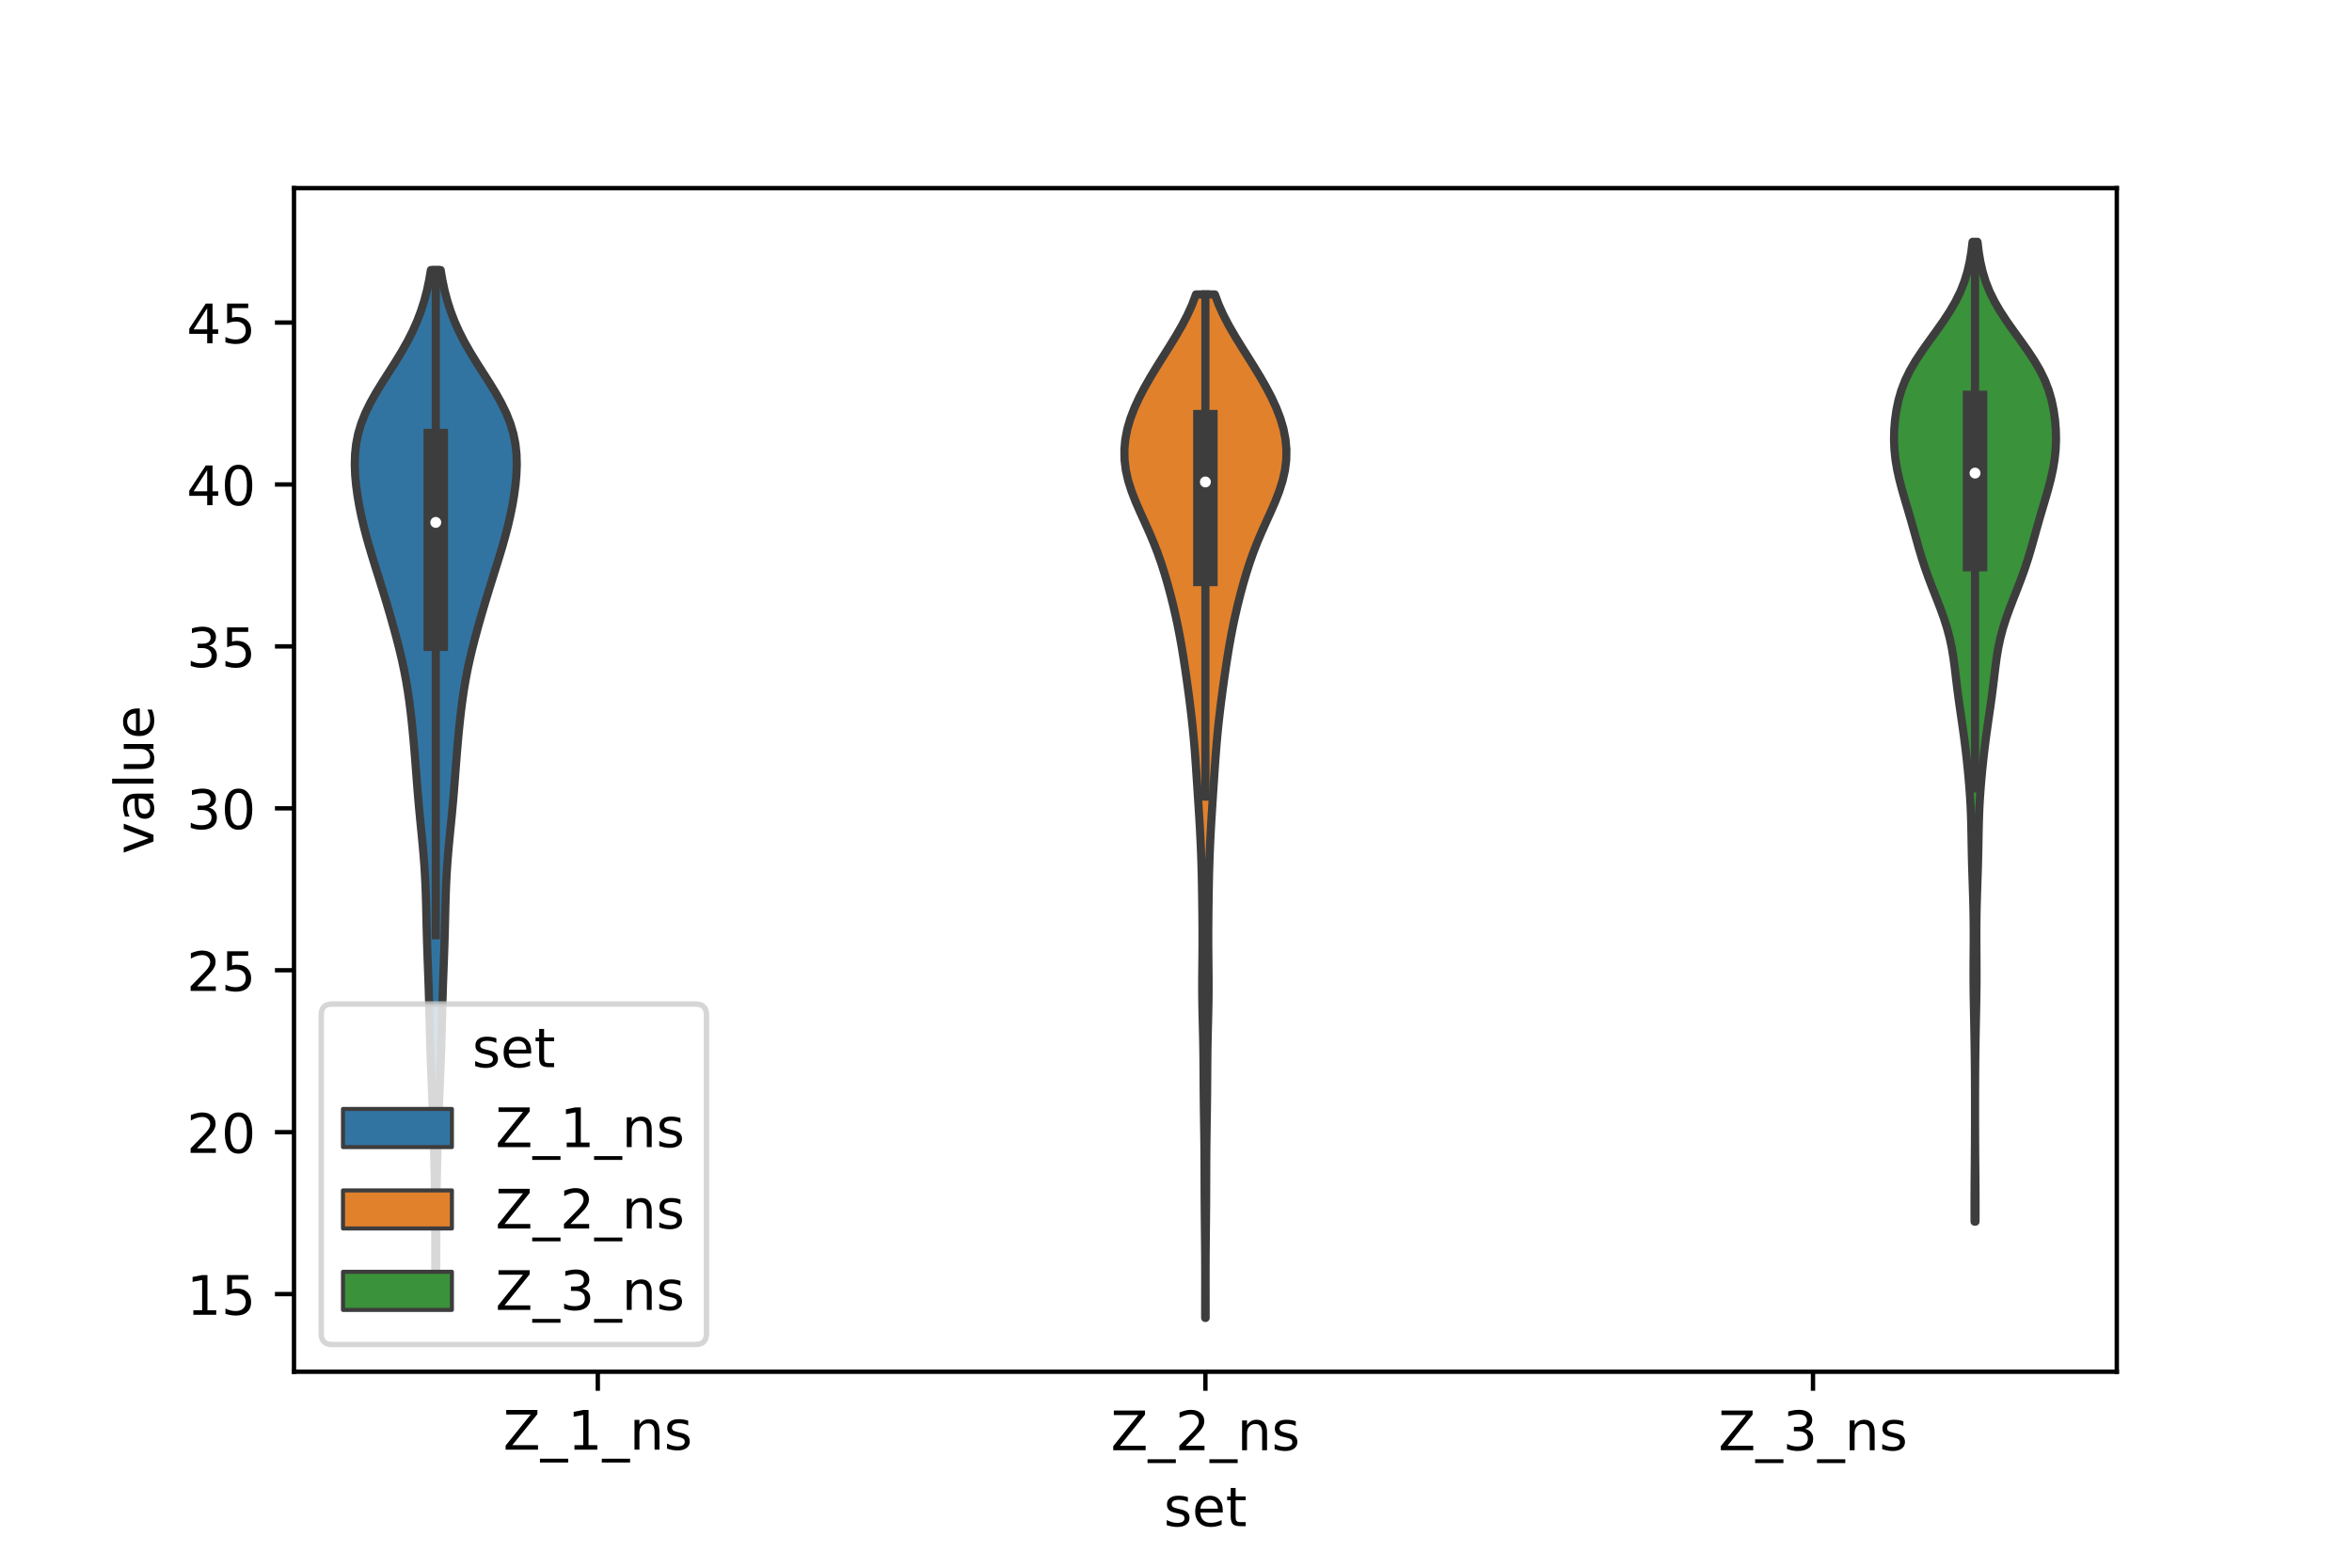 <?xml version="1.0" encoding="utf-8" standalone="no"?>
<!DOCTYPE svg PUBLIC "-//W3C//DTD SVG 1.1//EN"
  "http://www.w3.org/Graphics/SVG/1.1/DTD/svg11.dtd">
<!-- Created with matplotlib (https://matplotlib.org/) -->
<svg height="288pt" version="1.1" viewBox="0 0 432 288" width="432pt" xmlns="http://www.w3.org/2000/svg" xmlns:xlink="http://www.w3.org/1999/xlink">
 <defs>
  <style type="text/css">*{stroke-linecap:butt;stroke-linejoin:round;}</style>
 </defs>
 <g id="figure_1">
  <g id="patch_1">
   <path d="M 0 288 
L 432 288 
L 432 0 
L 0 0 
z
" style="fill:#ffffff;"/>
  </g>
  <g id="axes_1">
   <g id="patch_2">
    <path d="M 54 252 
L 388.8 252 
L 388.8 34.56 
L 54 34.56 
z
" style="fill:#ffffff;"/>
   </g>
   <g id="PolyCollection_1">
    <defs>
     <path d="M 80.117 -52.049 
L 79.963 -52.049 
L 79.956 -53.931 
L 79.951 -55.813 
L 79.949 -57.696 
L 79.947 -59.578 
L 79.944 -61.46 
L 79.939 -63.342 
L 79.929 -65.224 
L 79.913 -67.107 
L 79.89 -68.989 
L 79.86 -70.871 
L 79.822 -72.753 
L 79.778 -74.636 
L 79.729 -76.518 
L 79.676 -78.4 
L 79.618 -80.282 
L 79.555 -82.165 
L 79.488 -84.047 
L 79.415 -85.929 
L 79.338 -87.811 
L 79.259 -89.694 
L 79.181 -91.576 
L 79.108 -93.458 
L 79.043 -95.34 
L 78.986 -97.222 
L 78.937 -99.105 
L 78.891 -100.987 
L 78.843 -102.869 
L 78.791 -104.751 
L 78.731 -106.634 
L 78.664 -108.516 
L 78.594 -110.398 
L 78.525 -112.28 
L 78.46 -114.163 
L 78.404 -116.045 
L 78.355 -117.927 
L 78.311 -119.809 
L 78.266 -121.691 
L 78.212 -123.574 
L 78.141 -125.456 
L 78.048 -127.338 
L 77.928 -129.22 
L 77.781 -131.103 
L 77.613 -132.985 
L 77.431 -134.867 
L 77.243 -136.749 
L 77.06 -138.632 
L 76.888 -140.514 
L 76.727 -142.396 
L 76.577 -144.278 
L 76.432 -146.16 
L 76.287 -148.043 
L 76.136 -149.925 
L 75.975 -151.807 
L 75.8 -153.689 
L 75.608 -155.572 
L 75.395 -157.454 
L 75.154 -159.336 
L 74.878 -161.218 
L 74.562 -163.101 
L 74.202 -164.983 
L 73.796 -166.865 
L 73.351 -168.747 
L 72.87 -170.629 
L 72.362 -172.512 
L 71.832 -174.394 
L 71.285 -176.276 
L 70.722 -178.158 
L 70.146 -180.041 
L 69.559 -181.923 
L 68.968 -183.805 
L 68.384 -185.687 
L 67.819 -187.57 
L 67.286 -189.452 
L 66.797 -191.334 
L 66.359 -193.216 
L 65.977 -195.099 
L 65.657 -196.981 
L 65.404 -198.863 
L 65.233 -200.745 
L 65.16 -202.627 
L 65.21 -204.51 
L 65.408 -206.392 
L 65.777 -208.274 
L 66.33 -210.156 
L 67.07 -212.039 
L 67.981 -213.921 
L 69.034 -215.803 
L 70.186 -217.685 
L 71.387 -219.568 
L 72.586 -221.45 
L 73.738 -223.332 
L 74.805 -225.214 
L 75.764 -227.096 
L 76.604 -228.979 
L 77.321 -230.861 
L 77.923 -232.743 
L 78.419 -234.625 
L 78.82 -236.508 
L 79.141 -238.39 
L 80.939 -238.39 
L 80.939 -238.39 
L 81.26 -236.508 
L 81.661 -234.625 
L 82.157 -232.743 
L 82.759 -230.861 
L 83.476 -228.979 
L 84.316 -227.096 
L 85.275 -225.214 
L 86.342 -223.332 
L 87.494 -221.45 
L 88.693 -219.568 
L 89.894 -217.685 
L 91.046 -215.803 
L 92.099 -213.921 
L 93.01 -212.039 
L 93.75 -210.156 
L 94.303 -208.274 
L 94.672 -206.392 
L 94.87 -204.51 
L 94.92 -202.627 
L 94.847 -200.745 
L 94.676 -198.863 
L 94.423 -196.981 
L 94.103 -195.099 
L 93.721 -193.216 
L 93.283 -191.334 
L 92.794 -189.452 
L 92.261 -187.57 
L 91.696 -185.687 
L 91.112 -183.805 
L 90.521 -181.923 
L 89.934 -180.041 
L 89.358 -178.158 
L 88.795 -176.276 
L 88.248 -174.394 
L 87.718 -172.512 
L 87.21 -170.629 
L 86.729 -168.747 
L 86.284 -166.865 
L 85.878 -164.983 
L 85.518 -163.101 
L 85.202 -161.218 
L 84.926 -159.336 
L 84.685 -157.454 
L 84.472 -155.572 
L 84.28 -153.689 
L 84.105 -151.807 
L 83.944 -149.925 
L 83.793 -148.043 
L 83.648 -146.16 
L 83.503 -144.278 
L 83.353 -142.396 
L 83.192 -140.514 
L 83.02 -138.632 
L 82.837 -136.749 
L 82.649 -134.867 
L 82.467 -132.985 
L 82.299 -131.103 
L 82.152 -129.22 
L 82.032 -127.338 
L 81.939 -125.456 
L 81.868 -123.574 
L 81.814 -121.691 
L 81.769 -119.809 
L 81.725 -117.927 
L 81.676 -116.045 
L 81.62 -114.163 
L 81.555 -112.28 
L 81.486 -110.398 
L 81.416 -108.516 
L 81.349 -106.634 
L 81.289 -104.751 
L 81.237 -102.869 
L 81.189 -100.987 
L 81.143 -99.105 
L 81.094 -97.222 
L 81.037 -95.34 
L 80.972 -93.458 
L 80.899 -91.576 
L 80.821 -89.694 
L 80.742 -87.811 
L 80.665 -85.929 
L 80.592 -84.047 
L 80.525 -82.165 
L 80.462 -80.282 
L 80.404 -78.4 
L 80.351 -76.518 
L 80.302 -74.636 
L 80.258 -72.753 
L 80.22 -70.871 
L 80.19 -68.989 
L 80.167 -67.107 
L 80.151 -65.224 
L 80.141 -63.342 
L 80.136 -61.46 
L 80.133 -59.578 
L 80.131 -57.696 
L 80.129 -55.813 
L 80.124 -53.931 
L 80.117 -52.049 
z
" id="mdc72aad3d2" style="stroke:#3d3d3d;stroke-width:1.5;"/>
    </defs>
    <g clip-path="url(#p17011e4e0f)">
     <use style="fill:#3274a1;stroke:#3d3d3d;stroke-width:1.5;" x="0" xlink:href="#mdc72aad3d2" y="288"/>
    </g>
   </g>
   <g id="PolyCollection_2">
    <defs>
     <path d="M 221.442 -45.884 
L 221.358 -45.884 
L 221.358 -47.783 
L 221.361 -49.682 
L 221.364 -51.581 
L 221.366 -53.481 
L 221.363 -55.38 
L 221.356 -57.279 
L 221.342 -59.178 
L 221.324 -61.078 
L 221.304 -62.977 
L 221.285 -64.876 
L 221.269 -66.775 
L 221.259 -68.675 
L 221.252 -70.574 
L 221.248 -72.473 
L 221.241 -74.372 
L 221.229 -76.272 
L 221.21 -78.171 
L 221.185 -80.07 
L 221.156 -81.969 
L 221.127 -83.869 
L 221.103 -85.768 
L 221.084 -87.667 
L 221.071 -89.566 
L 221.059 -91.466 
L 221.044 -93.365 
L 221.021 -95.264 
L 220.987 -97.163 
L 220.943 -99.063 
L 220.896 -100.962 
L 220.854 -102.861 
L 220.825 -104.76 
L 220.814 -106.66 
L 220.819 -108.559 
L 220.836 -110.458 
L 220.855 -112.357 
L 220.868 -114.256 
L 220.871 -116.156 
L 220.863 -118.055 
L 220.846 -119.954 
L 220.824 -121.853 
L 220.797 -123.753 
L 220.764 -125.652 
L 220.723 -127.551 
L 220.669 -129.45 
L 220.602 -131.35 
L 220.52 -133.249 
L 220.424 -135.148 
L 220.318 -137.047 
L 220.202 -138.947 
L 220.08 -140.846 
L 219.956 -142.745 
L 219.83 -144.644 
L 219.702 -146.544 
L 219.569 -148.443 
L 219.426 -150.342 
L 219.265 -152.241 
L 219.084 -154.141 
L 218.88 -156.04 
L 218.657 -157.939 
L 218.417 -159.838 
L 218.163 -161.738 
L 217.899 -163.637 
L 217.622 -165.536 
L 217.329 -167.435 
L 217.015 -169.335 
L 216.674 -171.234 
L 216.301 -173.133 
L 215.893 -175.032 
L 215.449 -176.932 
L 214.971 -178.831 
L 214.456 -180.73 
L 213.901 -182.629 
L 213.295 -184.529 
L 212.626 -186.428 
L 211.888 -188.327 
L 211.083 -190.226 
L 210.232 -192.126 
L 209.371 -194.025 
L 208.547 -195.924 
L 207.812 -197.823 
L 207.213 -199.723 
L 206.785 -201.622 
L 206.55 -203.521 
L 206.52 -205.42 
L 206.694 -207.32 
L 207.067 -209.219 
L 207.626 -211.118 
L 208.353 -213.017 
L 209.226 -214.917 
L 210.218 -216.816 
L 211.304 -218.715 
L 212.455 -220.614 
L 213.643 -222.513 
L 214.838 -224.413 
L 216.002 -226.312 
L 217.098 -228.211 
L 218.09 -230.11 
L 218.95 -232.01 
L 219.661 -233.909 
L 223.139 -233.909 
L 223.139 -233.909 
L 223.85 -232.01 
L 224.71 -230.11 
L 225.702 -228.211 
L 226.798 -226.312 
L 227.962 -224.413 
L 229.157 -222.513 
L 230.345 -220.614 
L 231.496 -218.715 
L 232.582 -216.816 
L 233.574 -214.917 
L 234.447 -213.017 
L 235.174 -211.118 
L 235.733 -209.219 
L 236.106 -207.32 
L 236.28 -205.42 
L 236.25 -203.521 
L 236.015 -201.622 
L 235.587 -199.723 
L 234.988 -197.823 
L 234.253 -195.924 
L 233.429 -194.025 
L 232.568 -192.126 
L 231.717 -190.226 
L 230.912 -188.327 
L 230.174 -186.428 
L 229.505 -184.529 
L 228.899 -182.629 
L 228.344 -180.73 
L 227.829 -178.831 
L 227.351 -176.932 
L 226.907 -175.032 
L 226.499 -173.133 
L 226.126 -171.234 
L 225.785 -169.335 
L 225.471 -167.435 
L 225.178 -165.536 
L 224.901 -163.637 
L 224.637 -161.738 
L 224.383 -159.838 
L 224.143 -157.939 
L 223.92 -156.04 
L 223.716 -154.141 
L 223.535 -152.241 
L 223.374 -150.342 
L 223.231 -148.443 
L 223.098 -146.544 
L 222.97 -144.644 
L 222.844 -142.745 
L 222.72 -140.846 
L 222.598 -138.947 
L 222.482 -137.047 
L 222.376 -135.148 
L 222.28 -133.249 
L 222.198 -131.35 
L 222.131 -129.45 
L 222.077 -127.551 
L 222.036 -125.652 
L 222.003 -123.753 
L 221.976 -121.853 
L 221.954 -119.954 
L 221.937 -118.055 
L 221.929 -116.156 
L 221.932 -114.256 
L 221.945 -112.357 
L 221.964 -110.458 
L 221.981 -108.559 
L 221.986 -106.66 
L 221.975 -104.76 
L 221.946 -102.861 
L 221.904 -100.962 
L 221.857 -99.063 
L 221.813 -97.163 
L 221.779 -95.264 
L 221.756 -93.365 
L 221.741 -91.466 
L 221.729 -89.566 
L 221.716 -87.667 
L 221.697 -85.768 
L 221.673 -83.869 
L 221.644 -81.969 
L 221.615 -80.07 
L 221.59 -78.171 
L 221.571 -76.272 
L 221.559 -74.372 
L 221.552 -72.473 
L 221.548 -70.574 
L 221.541 -68.675 
L 221.531 -66.775 
L 221.515 -64.876 
L 221.496 -62.977 
L 221.476 -61.078 
L 221.458 -59.178 
L 221.444 -57.279 
L 221.437 -55.38 
L 221.434 -53.481 
L 221.436 -51.581 
L 221.439 -49.682 
L 221.442 -47.783 
L 221.442 -45.884 
z
" id="m8edc917bcb" style="stroke:#3d3d3d;stroke-width:1.5;"/>
    </defs>
    <g clip-path="url(#p17011e4e0f)">
     <use style="fill:#e1812c;stroke:#3d3d3d;stroke-width:1.5;" x="0" xlink:href="#m8edc917bcb" y="288"/>
    </g>
   </g>
   <g id="PolyCollection_3">
    <defs>
     <path d="M 362.845 -63.571 
L 362.675 -63.571 
L 362.668 -65.389 
L 362.668 -67.207 
L 362.674 -69.025 
L 362.686 -70.843 
L 362.701 -72.661 
L 362.717 -74.479 
L 362.731 -76.297 
L 362.742 -78.115 
L 362.75 -79.933 
L 362.754 -81.751 
L 362.756 -83.569 
L 362.755 -85.387 
L 362.752 -87.206 
L 362.746 -89.024 
L 362.736 -90.842 
L 362.722 -92.66 
L 362.702 -94.478 
L 362.677 -96.296 
L 362.647 -98.114 
L 362.613 -99.932 
L 362.577 -101.75 
L 362.541 -103.568 
L 362.511 -105.386 
L 362.491 -107.204 
L 362.484 -109.022 
L 362.489 -110.84 
L 362.5 -112.658 
L 362.512 -114.476 
L 362.518 -116.294 
L 362.51 -118.112 
L 362.488 -119.93 
L 362.45 -121.748 
L 362.4 -123.566 
L 362.341 -125.384 
L 362.28 -127.202 
L 362.224 -129.02 
L 362.178 -130.838 
L 362.142 -132.656 
L 362.11 -134.474 
L 362.073 -136.292 
L 362.021 -138.11 
L 361.944 -139.928 
L 361.838 -141.747 
L 361.704 -143.565 
L 361.548 -145.383 
L 361.372 -147.201 
L 361.179 -149.019 
L 360.966 -150.837 
L 360.732 -152.655 
L 360.481 -154.473 
L 360.218 -156.291 
L 359.954 -158.109 
L 359.7 -159.927 
L 359.465 -161.745 
L 359.245 -163.563 
L 359.028 -165.381 
L 358.785 -167.199 
L 358.483 -169.017 
L 358.096 -170.835 
L 357.61 -172.653 
L 357.029 -174.471 
L 356.372 -176.289 
L 355.67 -178.107 
L 354.955 -179.925 
L 354.259 -181.743 
L 353.606 -183.561 
L 353.009 -185.379 
L 352.464 -187.197 
L 351.953 -189.015 
L 351.448 -190.833 
L 350.931 -192.651 
L 350.396 -194.469 
L 349.855 -196.287 
L 349.332 -198.106 
L 348.856 -199.924 
L 348.454 -201.742 
L 348.149 -203.56 
L 347.956 -205.378 
L 347.88 -207.196 
L 347.919 -209.014 
L 348.066 -210.832 
L 348.322 -212.65 
L 348.699 -214.468 
L 349.222 -216.286 
L 349.919 -218.104 
L 350.803 -219.922 
L 351.863 -221.74 
L 353.065 -223.558 
L 354.354 -225.376 
L 355.671 -227.194 
L 356.952 -229.012 
L 358.143 -230.83 
L 359.199 -232.648 
L 360.091 -234.466 
L 360.81 -236.284 
L 361.366 -238.102 
L 361.782 -239.92 
L 362.086 -241.738 
L 362.305 -243.556 
L 363.215 -243.556 
L 363.215 -243.556 
L 363.434 -241.738 
L 363.738 -239.92 
L 364.154 -238.102 
L 364.71 -236.284 
L 365.429 -234.466 
L 366.321 -232.648 
L 367.377 -230.83 
L 368.568 -229.012 
L 369.849 -227.194 
L 371.166 -225.376 
L 372.455 -223.558 
L 373.657 -221.74 
L 374.717 -219.922 
L 375.601 -218.104 
L 376.298 -216.286 
L 376.821 -214.468 
L 377.198 -212.65 
L 377.454 -210.832 
L 377.601 -209.014 
L 377.64 -207.196 
L 377.564 -205.378 
L 377.371 -203.56 
L 377.066 -201.742 
L 376.664 -199.924 
L 376.188 -198.106 
L 375.665 -196.287 
L 375.124 -194.469 
L 374.589 -192.651 
L 374.072 -190.833 
L 373.567 -189.015 
L 373.056 -187.197 
L 372.511 -185.379 
L 371.914 -183.561 
L 371.261 -181.743 
L 370.565 -179.925 
L 369.85 -178.107 
L 369.148 -176.289 
L 368.491 -174.471 
L 367.91 -172.653 
L 367.424 -170.835 
L 367.037 -169.017 
L 366.735 -167.199 
L 366.492 -165.381 
L 366.275 -163.563 
L 366.055 -161.745 
L 365.82 -159.927 
L 365.566 -158.109 
L 365.302 -156.291 
L 365.039 -154.473 
L 364.788 -152.655 
L 364.554 -150.837 
L 364.341 -149.019 
L 364.148 -147.201 
L 363.972 -145.383 
L 363.816 -143.565 
L 363.682 -141.747 
L 363.576 -139.928 
L 363.499 -138.11 
L 363.447 -136.292 
L 363.41 -134.474 
L 363.378 -132.656 
L 363.342 -130.838 
L 363.296 -129.02 
L 363.24 -127.202 
L 363.179 -125.384 
L 363.12 -123.566 
L 363.07 -121.748 
L 363.032 -119.93 
L 363.01 -118.112 
L 363.002 -116.294 
L 363.008 -114.476 
L 363.02 -112.658 
L 363.031 -110.84 
L 363.036 -109.022 
L 363.029 -107.204 
L 363.009 -105.386 
L 362.979 -103.568 
L 362.943 -101.75 
L 362.907 -99.932 
L 362.873 -98.114 
L 362.843 -96.296 
L 362.818 -94.478 
L 362.798 -92.66 
L 362.784 -90.842 
L 362.774 -89.024 
L 362.768 -87.206 
L 362.765 -85.387 
L 362.764 -83.569 
L 362.766 -81.751 
L 362.77 -79.933 
L 362.778 -78.115 
L 362.789 -76.297 
L 362.803 -74.479 
L 362.819 -72.661 
L 362.834 -70.843 
L 362.846 -69.025 
L 362.852 -67.207 
L 362.852 -65.389 
L 362.845 -63.571 
z
" id="mbee145ab17" style="stroke:#3d3d3d;stroke-width:1.5;"/>
    </defs>
    <g clip-path="url(#p17011e4e0f)">
     <use style="fill:#3a923a;stroke:#3d3d3d;stroke-width:1.5;" x="0" xlink:href="#mbee145ab17" y="288"/>
    </g>
   </g>
   <g id="patch_3">
    <path clip-path="url(#p17011e4e0f)" d="M 109.8 326.98 
L 109.8 326.98 
L 109.8 326.98 
L 109.8 326.98 
z
" style="fill:#3274a1;stroke:#3d3d3d;stroke-linejoin:miter;stroke-width:0.75;"/>
   </g>
   <g id="patch_4">
    <path clip-path="url(#p17011e4e0f)" d="M 109.8 326.98 
L 109.8 326.98 
L 109.8 326.98 
L 109.8 326.98 
z
" style="fill:#e1812c;stroke:#3d3d3d;stroke-linejoin:miter;stroke-width:0.75;"/>
   </g>
   <g id="patch_5">
    <path clip-path="url(#p17011e4e0f)" d="M 109.8 326.98 
L 109.8 326.98 
L 109.8 326.98 
L 109.8 326.98 
z
" style="fill:#3a923a;stroke:#3d3d3d;stroke-linejoin:miter;stroke-width:0.75;"/>
   </g>
   <g id="matplotlib.axis_1">
    <g id="xtick_1">
     <g id="line2d_1">
      <defs>
       <path d="M 0 0 
L 0 3.5 
" id="m1956c084e3" style="stroke:#000000;stroke-width:0.8;"/>
      </defs>
      <g>
       <use style="stroke:#000000;stroke-width:0.8;" x="109.8" xlink:href="#m1956c084e3" y="252"/>
      </g>
     </g>
     <g id="text_1">
      <!-- Z_1_ns -->
      <g transform="translate(92.42 266.32)scale(0.1 -0.1)">
       <defs>
        <path d="M 5.609 72.906 
L 62.891 72.906 
L 62.891 65.375 
L 16.797 8.297 
L 64.016 8.297 
L 64.016 0 
L 4.5 0 
L 4.5 7.516 
L 50.594 64.594 
L 5.609 64.594 
z
" id="DejaVuSans-90"/>
        <path d="M 50.984 -16.609 
L 50.984 -23.578 
L -0.984 -23.578 
L -0.984 -16.609 
z
" id="DejaVuSans-95"/>
        <path d="M 12.406 8.297 
L 28.516 8.297 
L 28.516 63.922 
L 10.984 60.406 
L 10.984 69.391 
L 28.422 72.906 
L 38.281 72.906 
L 38.281 8.297 
L 54.391 8.297 
L 54.391 0 
L 12.406 0 
z
" id="DejaVuSans-49"/>
        <path d="M 54.891 33.016 
L 54.891 0 
L 45.906 0 
L 45.906 32.719 
Q 45.906 40.484 42.875 44.328 
Q 39.844 48.188 33.797 48.188 
Q 26.516 48.188 22.312 43.547 
Q 18.109 38.922 18.109 30.906 
L 18.109 0 
L 9.078 0 
L 9.078 54.688 
L 18.109 54.688 
L 18.109 46.188 
Q 21.344 51.125 25.703 53.562 
Q 30.078 56 35.797 56 
Q 45.219 56 50.047 50.172 
Q 54.891 44.344 54.891 33.016 
z
" id="DejaVuSans-110"/>
        <path d="M 44.281 53.078 
L 44.281 44.578 
Q 40.484 46.531 36.375 47.5 
Q 32.281 48.484 27.875 48.484 
Q 21.188 48.484 17.844 46.438 
Q 14.5 44.391 14.5 40.281 
Q 14.5 37.156 16.891 35.375 
Q 19.281 33.594 26.516 31.984 
L 29.594 31.297 
Q 39.156 29.25 43.188 25.516 
Q 47.219 21.781 47.219 15.094 
Q 47.219 7.469 41.188 3.016 
Q 35.156 -1.422 24.609 -1.422 
Q 20.219 -1.422 15.453 -0.562 
Q 10.688 0.297 5.422 2 
L 5.422 11.281 
Q 10.406 8.688 15.234 7.391 
Q 20.062 6.109 24.812 6.109 
Q 31.156 6.109 34.562 8.281 
Q 37.984 10.453 37.984 14.406 
Q 37.984 18.062 35.516 20.016 
Q 33.062 21.969 24.703 23.781 
L 21.578 24.516 
Q 13.234 26.266 9.516 29.906 
Q 5.812 33.547 5.812 39.891 
Q 5.812 47.609 11.281 51.797 
Q 16.75 56 26.812 56 
Q 31.781 56 36.172 55.266 
Q 40.578 54.547 44.281 53.078 
z
" id="DejaVuSans-115"/>
       </defs>
       <use xlink:href="#DejaVuSans-90"/>
       <use x="68.506" xlink:href="#DejaVuSans-95"/>
       <use x="118.506" xlink:href="#DejaVuSans-49"/>
       <use x="182.129" xlink:href="#DejaVuSans-95"/>
       <use x="232.129" xlink:href="#DejaVuSans-110"/>
       <use x="295.508" xlink:href="#DejaVuSans-115"/>
      </g>
     </g>
    </g>
    <g id="xtick_2">
     <g id="line2d_2">
      <g>
       <use style="stroke:#000000;stroke-width:0.8;" x="221.4" xlink:href="#m1956c084e3" y="252"/>
      </g>
     </g>
     <g id="text_2">
      <!-- Z_2_ns -->
      <g transform="translate(204.02 266.422)scale(0.1 -0.1)">
       <defs>
        <path d="M 19.188 8.297 
L 53.609 8.297 
L 53.609 0 
L 7.328 0 
L 7.328 8.297 
Q 12.938 14.109 22.625 23.891 
Q 32.328 33.688 34.812 36.531 
Q 39.547 41.844 41.422 45.531 
Q 43.312 49.219 43.312 52.781 
Q 43.312 58.594 39.234 62.25 
Q 35.156 65.922 28.609 65.922 
Q 23.969 65.922 18.812 64.312 
Q 13.672 62.703 7.812 59.422 
L 7.812 69.391 
Q 13.766 71.781 18.938 73 
Q 24.125 74.219 28.422 74.219 
Q 39.75 74.219 46.484 68.547 
Q 53.219 62.891 53.219 53.422 
Q 53.219 48.922 51.531 44.891 
Q 49.859 40.875 45.406 35.406 
Q 44.188 33.984 37.641 27.219 
Q 31.109 20.453 19.188 8.297 
z
" id="DejaVuSans-50"/>
       </defs>
       <use xlink:href="#DejaVuSans-90"/>
       <use x="68.506" xlink:href="#DejaVuSans-95"/>
       <use x="118.506" xlink:href="#DejaVuSans-50"/>
       <use x="182.129" xlink:href="#DejaVuSans-95"/>
       <use x="232.129" xlink:href="#DejaVuSans-110"/>
       <use x="295.508" xlink:href="#DejaVuSans-115"/>
      </g>
     </g>
    </g>
    <g id="xtick_3">
     <g id="line2d_3">
      <g>
       <use style="stroke:#000000;stroke-width:0.8;" x="333" xlink:href="#m1956c084e3" y="252"/>
      </g>
     </g>
     <g id="text_3">
      <!-- Z_3_ns -->
      <g transform="translate(315.62 266.422)scale(0.1 -0.1)">
       <defs>
        <path d="M 40.578 39.312 
Q 47.656 37.797 51.625 33 
Q 55.609 28.219 55.609 21.188 
Q 55.609 10.406 48.188 4.484 
Q 40.766 -1.422 27.094 -1.422 
Q 22.516 -1.422 17.656 -0.516 
Q 12.797 0.391 7.625 2.203 
L 7.625 11.719 
Q 11.719 9.328 16.594 8.109 
Q 21.484 6.891 26.812 6.891 
Q 36.078 6.891 40.938 10.547 
Q 45.797 14.203 45.797 21.188 
Q 45.797 27.641 41.281 31.266 
Q 36.766 34.906 28.719 34.906 
L 20.219 34.906 
L 20.219 43.016 
L 29.109 43.016 
Q 36.375 43.016 40.234 45.922 
Q 44.094 48.828 44.094 54.297 
Q 44.094 59.906 40.109 62.906 
Q 36.141 65.922 28.719 65.922 
Q 24.656 65.922 20.016 65.031 
Q 15.375 64.156 9.812 62.312 
L 9.812 71.094 
Q 15.438 72.656 20.344 73.438 
Q 25.25 74.219 29.594 74.219 
Q 40.828 74.219 47.359 69.109 
Q 53.906 64.016 53.906 55.328 
Q 53.906 49.266 50.438 45.094 
Q 46.969 40.922 40.578 39.312 
z
" id="DejaVuSans-51"/>
       </defs>
       <use xlink:href="#DejaVuSans-90"/>
       <use x="68.506" xlink:href="#DejaVuSans-95"/>
       <use x="118.506" xlink:href="#DejaVuSans-51"/>
       <use x="182.129" xlink:href="#DejaVuSans-95"/>
       <use x="232.129" xlink:href="#DejaVuSans-110"/>
       <use x="295.508" xlink:href="#DejaVuSans-115"/>
      </g>
     </g>
    </g>
    <g id="text_4">
     <!-- set -->
     <g transform="translate(213.759 280.378)scale(0.1 -0.1)">
      <defs>
       <path d="M 56.203 29.594 
L 56.203 25.203 
L 14.891 25.203 
Q 15.484 15.922 20.484 11.062 
Q 25.484 6.203 34.422 6.203 
Q 39.594 6.203 44.453 7.469 
Q 49.312 8.734 54.109 11.281 
L 54.109 2.781 
Q 49.266 0.734 44.188 -0.344 
Q 39.109 -1.422 33.891 -1.422 
Q 20.797 -1.422 13.156 6.188 
Q 5.516 13.812 5.516 26.812 
Q 5.516 40.234 12.766 48.109 
Q 20.016 56 32.328 56 
Q 43.359 56 49.781 48.891 
Q 56.203 41.797 56.203 29.594 
z
M 47.219 32.234 
Q 47.125 39.594 43.094 43.984 
Q 39.062 48.391 32.422 48.391 
Q 24.906 48.391 20.391 44.141 
Q 15.875 39.891 15.188 32.172 
z
" id="DejaVuSans-101"/>
       <path d="M 18.312 70.219 
L 18.312 54.688 
L 36.812 54.688 
L 36.812 47.703 
L 18.312 47.703 
L 18.312 18.016 
Q 18.312 11.328 20.141 9.422 
Q 21.969 7.516 27.594 7.516 
L 36.812 7.516 
L 36.812 0 
L 27.594 0 
Q 17.188 0 13.234 3.875 
Q 9.281 7.766 9.281 18.016 
L 9.281 47.703 
L 2.688 47.703 
L 2.688 54.688 
L 9.281 54.688 
L 9.281 70.219 
z
" id="DejaVuSans-116"/>
      </defs>
      <use xlink:href="#DejaVuSans-115"/>
      <use x="52.1" xlink:href="#DejaVuSans-101"/>
      <use x="113.623" xlink:href="#DejaVuSans-116"/>
     </g>
    </g>
   </g>
   <g id="matplotlib.axis_2">
    <g id="ytick_1">
     <g id="line2d_4">
      <defs>
       <path d="M 0 0 
L -3.5 0 
" id="me05dc4a620" style="stroke:#000000;stroke-width:0.8;"/>
      </defs>
      <g>
       <use style="stroke:#000000;stroke-width:0.8;" x="54" xlink:href="#me05dc4a620" y="237.739"/>
      </g>
     </g>
     <g id="text_5">
      <!-- 15 -->
      <g transform="translate(34.275 241.538)scale(0.1 -0.1)">
       <defs>
        <path d="M 10.797 72.906 
L 49.516 72.906 
L 49.516 64.594 
L 19.828 64.594 
L 19.828 46.734 
Q 21.969 47.469 24.109 47.828 
Q 26.266 48.188 28.422 48.188 
Q 40.625 48.188 47.75 41.5 
Q 54.891 34.812 54.891 23.391 
Q 54.891 11.625 47.562 5.094 
Q 40.234 -1.422 26.906 -1.422 
Q 22.312 -1.422 17.547 -0.641 
Q 12.797 0.141 7.719 1.703 
L 7.719 11.625 
Q 12.109 9.234 16.797 8.062 
Q 21.484 6.891 26.703 6.891 
Q 35.156 6.891 40.078 11.328 
Q 45.016 15.766 45.016 23.391 
Q 45.016 31 40.078 35.438 
Q 35.156 39.891 26.703 39.891 
Q 22.75 39.891 18.812 39.016 
Q 14.891 38.141 10.797 36.281 
z
" id="DejaVuSans-53"/>
       </defs>
       <use xlink:href="#DejaVuSans-49"/>
       <use x="63.623" xlink:href="#DejaVuSans-53"/>
      </g>
     </g>
    </g>
    <g id="ytick_2">
     <g id="line2d_5">
      <g>
       <use style="stroke:#000000;stroke-width:0.8;" x="54" xlink:href="#me05dc4a620" y="207.992"/>
      </g>
     </g>
     <g id="text_6">
      <!-- 20 -->
      <g transform="translate(34.275 211.791)scale(0.1 -0.1)">
       <defs>
        <path d="M 31.781 66.406 
Q 24.172 66.406 20.328 58.906 
Q 16.5 51.422 16.5 36.375 
Q 16.5 21.391 20.328 13.891 
Q 24.172 6.391 31.781 6.391 
Q 39.453 6.391 43.281 13.891 
Q 47.125 21.391 47.125 36.375 
Q 47.125 51.422 43.281 58.906 
Q 39.453 66.406 31.781 66.406 
z
M 31.781 74.219 
Q 44.047 74.219 50.516 64.516 
Q 56.984 54.828 56.984 36.375 
Q 56.984 17.969 50.516 8.266 
Q 44.047 -1.422 31.781 -1.422 
Q 19.531 -1.422 13.062 8.266 
Q 6.594 17.969 6.594 36.375 
Q 6.594 54.828 13.062 64.516 
Q 19.531 74.219 31.781 74.219 
z
" id="DejaVuSans-48"/>
       </defs>
       <use xlink:href="#DejaVuSans-50"/>
       <use x="63.623" xlink:href="#DejaVuSans-48"/>
      </g>
     </g>
    </g>
    <g id="ytick_3">
     <g id="line2d_6">
      <g>
       <use style="stroke:#000000;stroke-width:0.8;" x="54" xlink:href="#me05dc4a620" y="178.244"/>
      </g>
     </g>
     <g id="text_7">
      <!-- 25 -->
      <g transform="translate(34.275 182.044)scale(0.1 -0.1)">
       <use xlink:href="#DejaVuSans-50"/>
       <use x="63.623" xlink:href="#DejaVuSans-53"/>
      </g>
     </g>
    </g>
    <g id="ytick_4">
     <g id="line2d_7">
      <g>
       <use style="stroke:#000000;stroke-width:0.8;" x="54" xlink:href="#me05dc4a620" y="148.497"/>
      </g>
     </g>
     <g id="text_8">
      <!-- 30 -->
      <g transform="translate(34.275 152.297)scale(0.1 -0.1)">
       <use xlink:href="#DejaVuSans-51"/>
       <use x="63.623" xlink:href="#DejaVuSans-48"/>
      </g>
     </g>
    </g>
    <g id="ytick_5">
     <g id="line2d_8">
      <g>
       <use style="stroke:#000000;stroke-width:0.8;" x="54" xlink:href="#me05dc4a620" y="118.75"/>
      </g>
     </g>
     <g id="text_9">
      <!-- 35 -->
      <g transform="translate(34.275 122.55)scale(0.1 -0.1)">
       <use xlink:href="#DejaVuSans-51"/>
       <use x="63.623" xlink:href="#DejaVuSans-53"/>
      </g>
     </g>
    </g>
    <g id="ytick_6">
     <g id="line2d_9">
      <g>
       <use style="stroke:#000000;stroke-width:0.8;" x="54" xlink:href="#me05dc4a620" y="89.003"/>
      </g>
     </g>
     <g id="text_10">
      <!-- 40 -->
      <g transform="translate(34.275 92.803)scale(0.1 -0.1)">
       <defs>
        <path d="M 37.797 64.312 
L 12.891 25.391 
L 37.797 25.391 
z
M 35.203 72.906 
L 47.609 72.906 
L 47.609 25.391 
L 58.016 25.391 
L 58.016 17.188 
L 47.609 17.188 
L 47.609 0 
L 37.797 0 
L 37.797 17.188 
L 4.891 17.188 
L 4.891 26.703 
z
" id="DejaVuSans-52"/>
       </defs>
       <use xlink:href="#DejaVuSans-52"/>
       <use x="63.623" xlink:href="#DejaVuSans-48"/>
      </g>
     </g>
    </g>
    <g id="ytick_7">
     <g id="line2d_10">
      <g>
       <use style="stroke:#000000;stroke-width:0.8;" x="54" xlink:href="#me05dc4a620" y="59.256"/>
      </g>
     </g>
     <g id="text_11">
      <!-- 45 -->
      <g transform="translate(34.275 63.055)scale(0.1 -0.1)">
       <use xlink:href="#DejaVuSans-52"/>
       <use x="63.623" xlink:href="#DejaVuSans-53"/>
      </g>
     </g>
    </g>
    <g id="text_12">
     <!-- value -->
     <g transform="translate(28.195 156.938)rotate(-90)scale(0.1 -0.1)">
      <defs>
       <path d="M 2.984 54.688 
L 12.5 54.688 
L 29.594 8.797 
L 46.688 54.688 
L 56.203 54.688 
L 35.688 0 
L 23.484 0 
z
" id="DejaVuSans-118"/>
       <path d="M 34.281 27.484 
Q 23.391 27.484 19.188 25 
Q 14.984 22.516 14.984 16.5 
Q 14.984 11.719 18.141 8.906 
Q 21.297 6.109 26.703 6.109 
Q 34.188 6.109 38.703 11.406 
Q 43.219 16.703 43.219 25.484 
L 43.219 27.484 
z
M 52.203 31.203 
L 52.203 0 
L 43.219 0 
L 43.219 8.297 
Q 40.141 3.328 35.547 0.953 
Q 30.953 -1.422 24.312 -1.422 
Q 15.922 -1.422 10.953 3.297 
Q 6 8.016 6 15.922 
Q 6 25.141 12.172 29.828 
Q 18.359 34.516 30.609 34.516 
L 43.219 34.516 
L 43.219 35.406 
Q 43.219 41.609 39.141 45 
Q 35.062 48.391 27.688 48.391 
Q 23 48.391 18.547 47.266 
Q 14.109 46.141 10.016 43.891 
L 10.016 52.203 
Q 14.938 54.109 19.578 55.047 
Q 24.219 56 28.609 56 
Q 40.484 56 46.344 49.844 
Q 52.203 43.703 52.203 31.203 
z
" id="DejaVuSans-97"/>
       <path d="M 9.422 75.984 
L 18.406 75.984 
L 18.406 0 
L 9.422 0 
z
" id="DejaVuSans-108"/>
       <path d="M 8.5 21.578 
L 8.5 54.688 
L 17.484 54.688 
L 17.484 21.922 
Q 17.484 14.156 20.5 10.266 
Q 23.531 6.391 29.594 6.391 
Q 36.859 6.391 41.078 11.031 
Q 45.312 15.672 45.312 23.688 
L 45.312 54.688 
L 54.297 54.688 
L 54.297 0 
L 45.312 0 
L 45.312 8.406 
Q 42.047 3.422 37.719 1 
Q 33.406 -1.422 27.688 -1.422 
Q 18.266 -1.422 13.375 4.438 
Q 8.5 10.297 8.5 21.578 
z
M 31.109 56 
z
" id="DejaVuSans-117"/>
      </defs>
      <use xlink:href="#DejaVuSans-118"/>
      <use x="59.18" xlink:href="#DejaVuSans-97"/>
      <use x="120.459" xlink:href="#DejaVuSans-108"/>
      <use x="148.242" xlink:href="#DejaVuSans-117"/>
      <use x="211.621" xlink:href="#DejaVuSans-101"/>
     </g>
    </g>
   </g>
   <g id="line2d_11">
    <path clip-path="url(#p17011e4e0f)" d="M 80.04 171.813 
L 80.04 49.61 
" style="fill:none;stroke:#3d3d3d;stroke-linecap:square;stroke-width:1.5;"/>
   </g>
   <g id="line2d_12">
    <path clip-path="url(#p17011e4e0f)" d="M 80.04 117.341 
L 80.04 81.021 
" style="fill:none;stroke:#3d3d3d;stroke-linecap:square;stroke-width:4.5;"/>
   </g>
   <g id="line2d_13">
    <path clip-path="url(#p17011e4e0f)" d="M 221.4 146.336 
L 221.4 54.091 
" style="fill:none;stroke:#3d3d3d;stroke-linecap:square;stroke-width:1.5;"/>
   </g>
   <g id="line2d_14">
    <path clip-path="url(#p17011e4e0f)" d="M 221.4 105.438 
L 221.4 77.561 
" style="fill:none;stroke:#3d3d3d;stroke-linecap:square;stroke-width:4.5;"/>
   </g>
   <g id="line2d_15">
    <path clip-path="url(#p17011e4e0f)" d="M 362.76 144.853 
L 362.76 44.444 
" style="fill:none;stroke:#3d3d3d;stroke-linecap:square;stroke-width:1.5;"/>
   </g>
   <g id="line2d_16">
    <path clip-path="url(#p17011e4e0f)" d="M 362.76 102.725 
L 362.76 74.021 
" style="fill:none;stroke:#3d3d3d;stroke-linecap:square;stroke-width:4.5;"/>
   </g>
   <g id="patch_6">
    <path d="M 54 252 
L 54 34.56 
" style="fill:none;stroke:#000000;stroke-linecap:square;stroke-linejoin:miter;stroke-width:0.8;"/>
   </g>
   <g id="patch_7">
    <path d="M 388.8 252 
L 388.8 34.56 
" style="fill:none;stroke:#000000;stroke-linecap:square;stroke-linejoin:miter;stroke-width:0.8;"/>
   </g>
   <g id="patch_8">
    <path d="M 54 252 
L 388.8 252 
" style="fill:none;stroke:#000000;stroke-linecap:square;stroke-linejoin:miter;stroke-width:0.8;"/>
   </g>
   <g id="patch_9">
    <path d="M 54 34.56 
L 388.8 34.56 
" style="fill:none;stroke:#000000;stroke-linecap:square;stroke-linejoin:miter;stroke-width:0.8;"/>
   </g>
   <g id="PathCollection_1">
    <defs>
     <path d="M 0 1.5 
C 0.398 1.5 0.779 1.342 1.061 1.061 
C 1.342 0.779 1.5 0.398 1.5 0 
C 1.5 -0.398 1.342 -0.779 1.061 -1.061 
C 0.779 -1.342 0.398 -1.5 0 -1.5 
C -0.398 -1.5 -0.779 -1.342 -1.061 -1.061 
C -1.342 -0.779 -1.5 -0.398 -1.5 0 
C -1.5 0.398 -1.342 0.779 -1.061 1.061 
C -0.779 1.342 -0.398 1.5 0 1.5 
z
" id="m01b9cafd23" style="stroke:#3d3d3d;"/>
    </defs>
    <g clip-path="url(#p17011e4e0f)">
     <use style="fill:#ffffff;stroke:#3d3d3d;" x="80.04" xlink:href="#m01b9cafd23" y="95.969"/>
    </g>
   </g>
   <g id="PathCollection_2">
    <g clip-path="url(#p17011e4e0f)">
     <use style="fill:#ffffff;stroke:#3d3d3d;" x="221.4" xlink:href="#m01b9cafd23" y="88.539"/>
    </g>
   </g>
   <g id="PathCollection_3">
    <g clip-path="url(#p17011e4e0f)">
     <use style="fill:#ffffff;stroke:#3d3d3d;" x="362.76" xlink:href="#m01b9cafd23" y="86.911"/>
    </g>
   </g>
   <g id="legend_1">
    <g id="patch_10">
     <path d="M 61 247 
L 127.759 247 
Q 129.759 247 129.759 245 
L 129.759 186.453 
Q 129.759 184.453 127.759 184.453 
L 61 184.453 
Q 59 184.453 59 186.453 
L 59 245 
Q 59 247 61 247 
z
" style="fill:#ffffff;opacity:0.8;stroke:#cccccc;stroke-linejoin:miter;"/>
    </g>
    <g id="text_13">
     <!-- set -->
     <g transform="translate(86.738 196.052)scale(0.1 -0.1)">
      <use xlink:href="#DejaVuSans-115"/>
      <use x="52.1" xlink:href="#DejaVuSans-101"/>
      <use x="113.623" xlink:href="#DejaVuSans-116"/>
     </g>
    </g>
    <g id="patch_11">
     <path d="M 63 210.73 
L 83 210.73 
L 83 203.73 
L 63 203.73 
z
" style="fill:#3274a1;stroke:#3d3d3d;stroke-linejoin:miter;stroke-width:0.75;"/>
    </g>
    <g id="text_14">
     <!-- Z_1_ns -->
     <g transform="translate(91 210.73)scale(0.1 -0.1)">
      <use xlink:href="#DejaVuSans-90"/>
      <use x="68.506" xlink:href="#DejaVuSans-95"/>
      <use x="118.506" xlink:href="#DejaVuSans-49"/>
      <use x="182.129" xlink:href="#DejaVuSans-95"/>
      <use x="232.129" xlink:href="#DejaVuSans-110"/>
      <use x="295.508" xlink:href="#DejaVuSans-115"/>
     </g>
    </g>
    <g id="patch_12">
     <path d="M 63 225.686 
L 83 225.686 
L 83 218.686 
L 63 218.686 
z
" style="fill:#e1812c;stroke:#3d3d3d;stroke-linejoin:miter;stroke-width:0.75;"/>
    </g>
    <g id="text_15">
     <!-- Z_2_ns -->
     <g transform="translate(91 225.686)scale(0.1 -0.1)">
      <use xlink:href="#DejaVuSans-90"/>
      <use x="68.506" xlink:href="#DejaVuSans-95"/>
      <use x="118.506" xlink:href="#DejaVuSans-50"/>
      <use x="182.129" xlink:href="#DejaVuSans-95"/>
      <use x="232.129" xlink:href="#DejaVuSans-110"/>
      <use x="295.508" xlink:href="#DejaVuSans-115"/>
     </g>
    </g>
    <g id="patch_13">
     <path d="M 63 240.642 
L 83 240.642 
L 83 233.642 
L 63 233.642 
z
" style="fill:#3a923a;stroke:#3d3d3d;stroke-linejoin:miter;stroke-width:0.75;"/>
    </g>
    <g id="text_16">
     <!-- Z_3_ns -->
     <g transform="translate(91 240.642)scale(0.1 -0.1)">
      <use xlink:href="#DejaVuSans-90"/>
      <use x="68.506" xlink:href="#DejaVuSans-95"/>
      <use x="118.506" xlink:href="#DejaVuSans-51"/>
      <use x="182.129" xlink:href="#DejaVuSans-95"/>
      <use x="232.129" xlink:href="#DejaVuSans-110"/>
      <use x="295.508" xlink:href="#DejaVuSans-115"/>
     </g>
    </g>
   </g>
  </g>
 </g>
 <defs>
  <clipPath id="p17011e4e0f">
   <rect height="217.44" width="334.8" x="54" y="34.56"/>
  </clipPath>
 </defs>
</svg>

